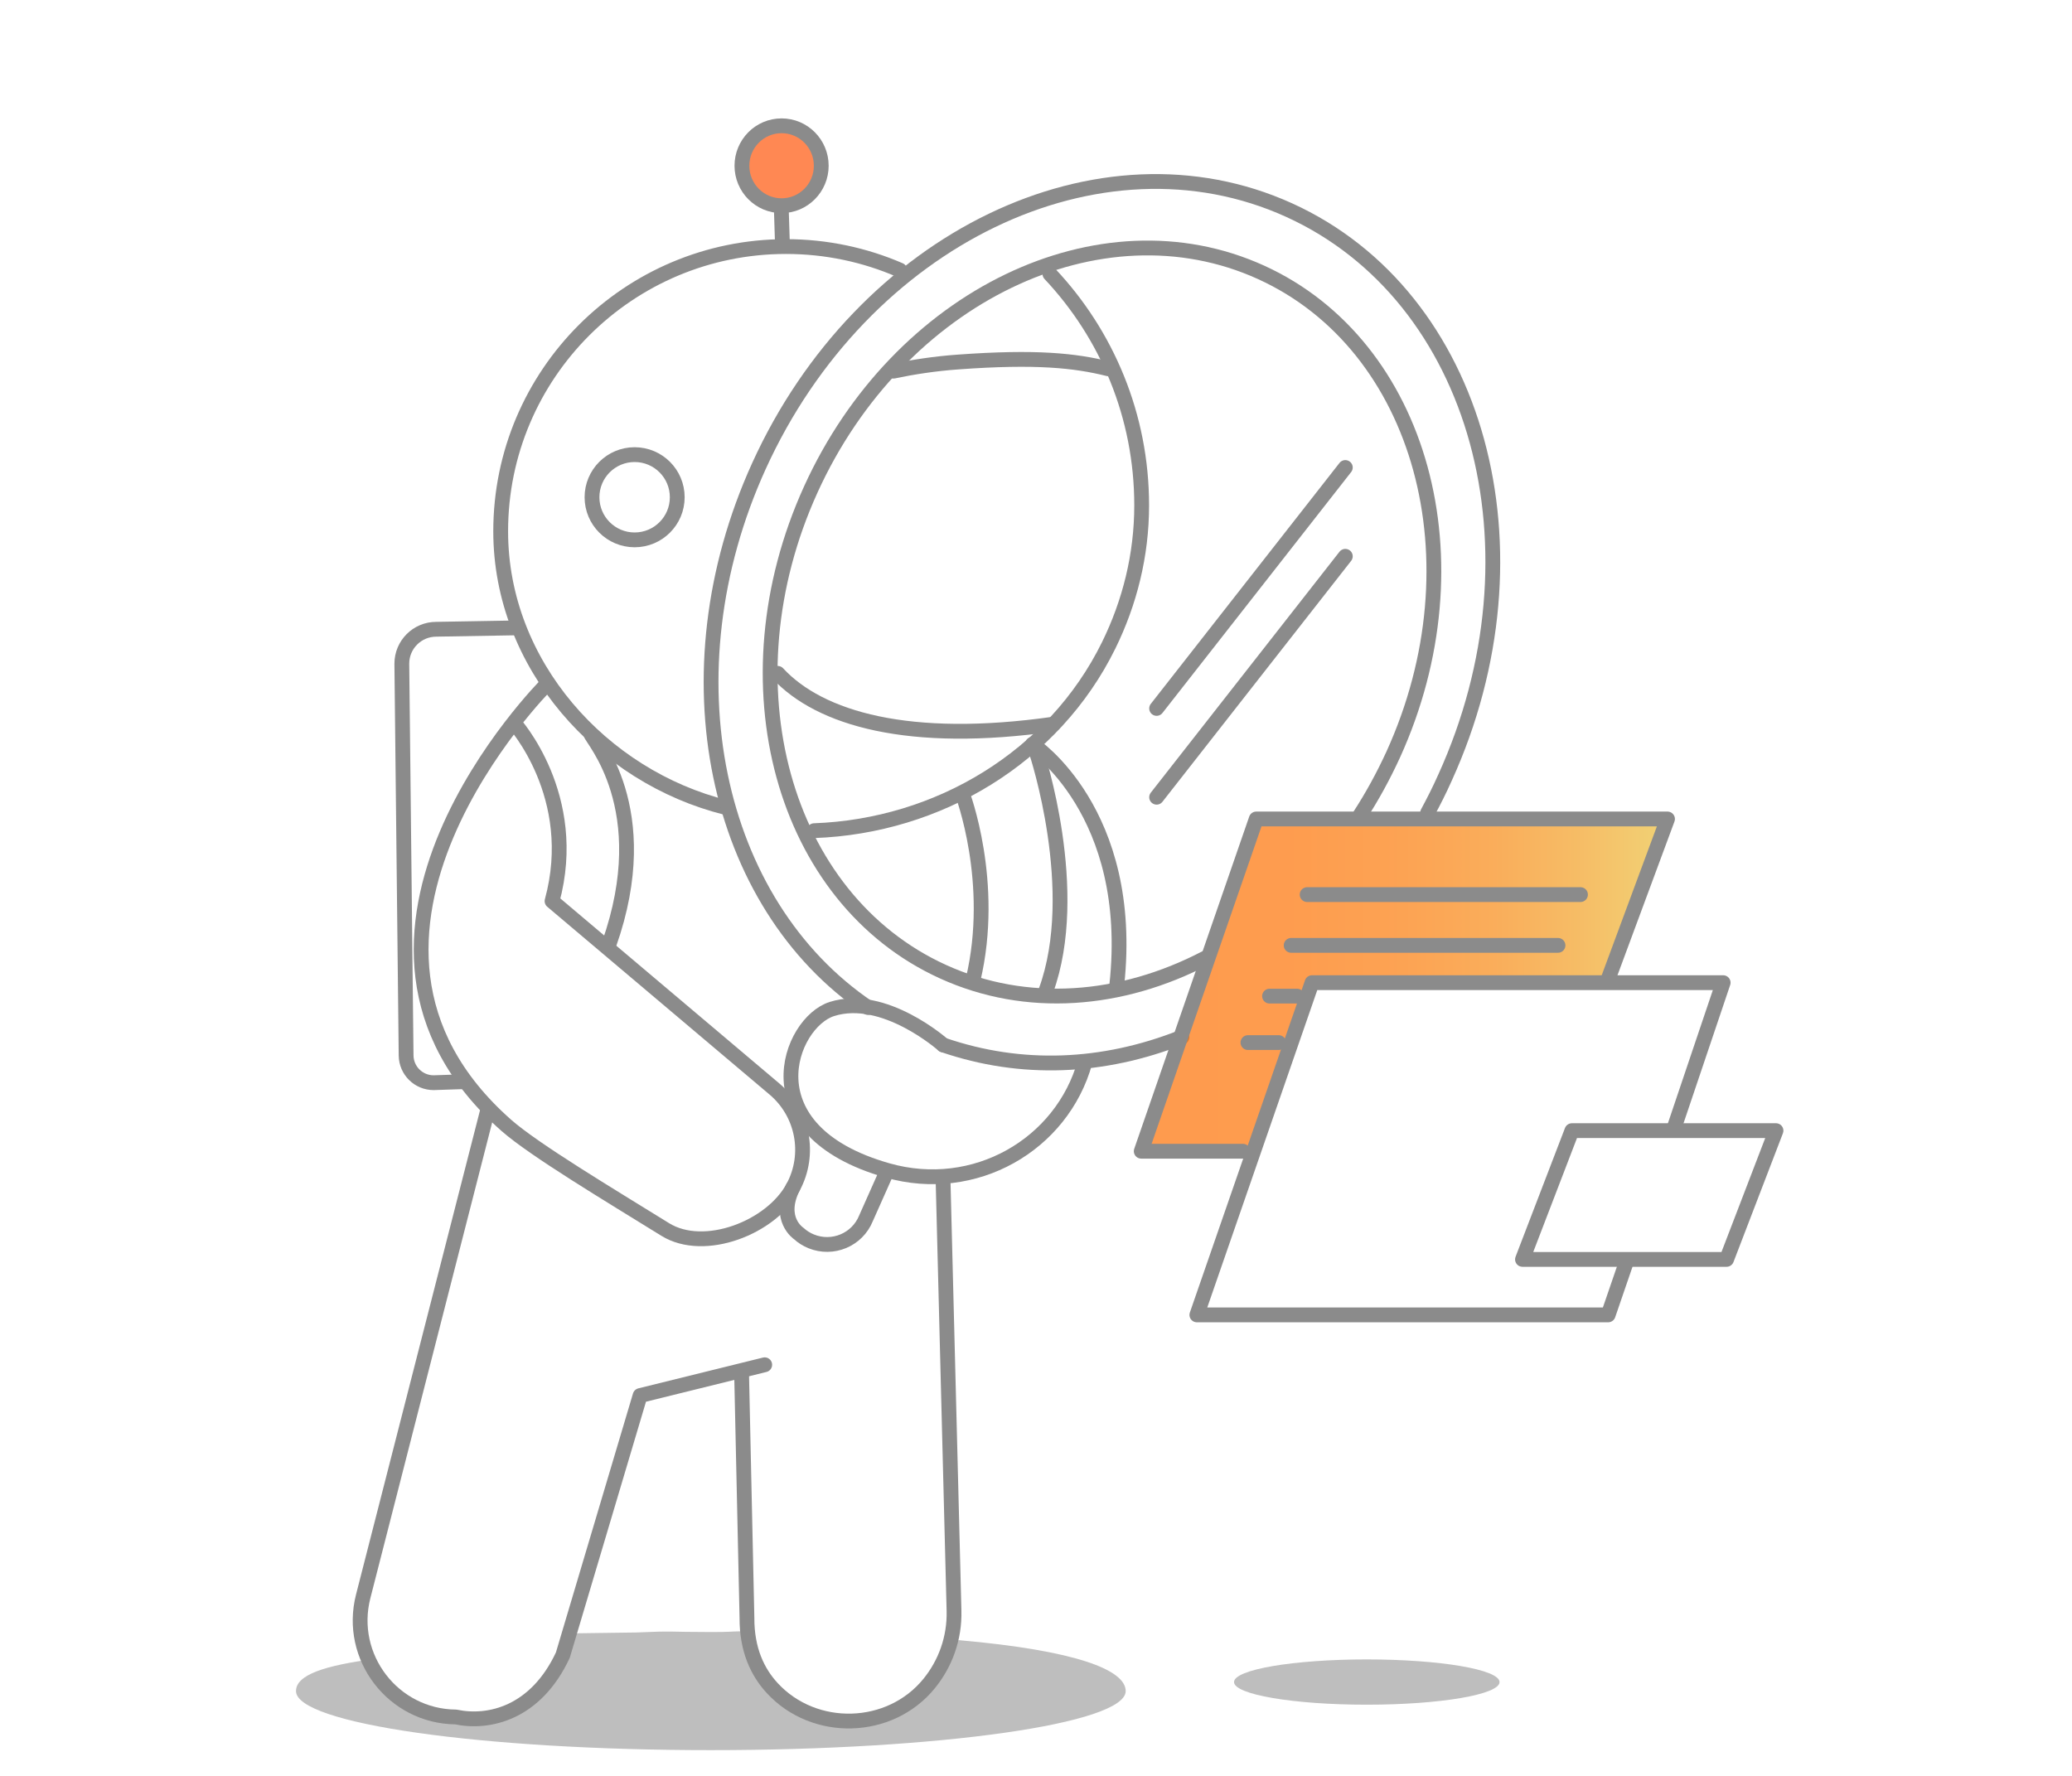<svg width="140" height="120" viewBox="0 0 140 120" fill="none" xmlns="http://www.w3.org/2000/svg">
<path opacity="0.3" d="M42.99 110.31C45.68 110.19 45.05 110.28 48.03 110.28C49.47 110.28 49.02 110.25 50.4 110.22C51.04 110.2 50.54 114.25 53.7 115.52C55.35 116.18 55.02 116.66 57.94 116.42C59.79 116.27 61.27 114.87 62.22 114.37C62.87 114.03 64.09 110.76 64.8 110.83C72.73 111.53 76.06 112.84 76.06 114.27C76.06 116.47 63.51 118.26 48.02 118.26C32.53 118.26 20 116.47 20 114.27C20 113.17 21.93 112.54 25.36 112.09C25.36 112.09 26.7 117.37 34.64 115.33C42.58 113.29 34.64 115.33 34.64 115.33C34.64 115.33 37.88 113.74 38.58 110.37C39.28 107 38.58 110.37 38.58 110.37L42.99 110.31Z" fill="#262626"/>
<path d="M49.07 54.57C40.68 52.49 33.83 44.92 33.83 35.9C33.83 25.28 42.46 16.66 53.11 16.66C55.84 16.66 58.45 17.23 60.8 18.25" stroke="#8B8B8B" stroke-miterlimit="10" stroke-linecap="round" stroke-linejoin="round"/>
<path d="M32.94 75.06L24.54 107.87C23.49 111.97 26.56 115.98 30.8 116.02C33.04 116.49 36.2 115.76 38.03 111.84L43.25 94.3L51.67 92.22" stroke="#8B8B8B" stroke-miterlimit="10" stroke-linecap="round" stroke-linejoin="round"/>
<path d="M63.72 79.72L64.46 108.83C64.51 110.7 63.87 112.42 62.78 113.76C60.13 117.02 55.02 117.15 52.18 114.07C51.19 113 50.46 111.48 50.47 109.33L50.11 92.91" stroke="#8B8B8B" stroke-miterlimit="10" stroke-linecap="round" stroke-linejoin="round"/>
<path d="M34.71 42.43L29.48 42.52C28.19 42.52 27.15 43.56 27.15 44.85L27.44 71.32C27.45 72.34 28.28 73.16 29.3 73.16L31.38 73.09" stroke="#8B8B8B" stroke-miterlimit="10" stroke-linecap="round" stroke-linejoin="round"/>
<path d="M42.88 36.48C44.471 36.48 45.76 35.191 45.76 33.6C45.76 32.009 44.471 30.72 42.88 30.72C41.289 30.72 40 32.009 40 33.6C40 35.191 41.289 36.48 42.88 36.48Z" stroke="#8B8B8B" stroke-miterlimit="10" stroke-linecap="round" stroke-linejoin="round"/>
<path d="M52.79 14.06L52.87 16.57" stroke="#8B8B8B" stroke-miterlimit="10" stroke-linecap="round" stroke-linejoin="round"/>
<path d="M52.81 13.9C54.29 13.9 55.49 12.691 55.49 11.2C55.49 9.709 54.29 8.5 52.81 8.5C51.33 8.5 50.13 9.709 50.13 11.2C50.13 12.691 51.33 13.9 52.81 13.9Z" fill="#FF8853"/>
<path d="M52.81 13.9C54.29 13.9 55.49 12.691 55.49 11.2C55.49 9.709 54.29 8.5 52.81 8.5C51.33 8.5 50.13 9.709 50.13 11.2C50.13 12.691 51.33 13.9 52.81 13.9Z" stroke="#8B8B8B" stroke-miterlimit="10" stroke-linecap="round" stroke-linejoin="round"/>
<path d="M81.44 64.74C75.77 67.69 69.37 68.23 63.72 65.66C52.85 60.72 48.85 46.13 54.78 33.08C60.71 20.03 74.33 13.46 85.2 18.4C96.07 23.34 100.07 37.93 94.14 50.98C93.47 52.44 92.71 53.83 91.87 55.12" stroke="#8B8B8B" stroke-miterlimit="10" stroke-linecap="round" stroke-linejoin="round"/>
<path d="M96.46 54.92C96.87 54.16 97.27 53.37 97.63 52.56C104.62 37.2 99.91 20.02 87.11 14.2C74.31 8.38 58.27 16.12 51.28 31.49C44.9 45.52 48.27 61.05 58.65 68.08" stroke="#8B8B8B" stroke-miterlimit="10" stroke-linecap="round" stroke-linejoin="round"/>
<path d="M63.73 70.61C69.01 72.42 74.53 72.19 79.86 70.08" stroke="#8B8B8B" stroke-miterlimit="10" stroke-linecap="round" stroke-linejoin="round"/>
<path d="M59.77 79.5L58.51 82.33C57.92 83.78 56.26 84.47 54.81 83.88C54.49 83.75 54.21 83.57 53.97 83.35C53.97 83.35 52.5 82.39 53.58 80.23" stroke="#8B8B8B" stroke-miterlimit="10" stroke-linecap="round" stroke-linejoin="round"/>
<path d="M63.73 70.61C63.73 70.61 59.74 67.06 56.21 68.18C53.34 69.09 50.46 76.39 59.97 79.09C65.84 80.76 71.75 77.37 73.31 71.77" stroke="#8B8B8B" stroke-miterlimit="10" stroke-linecap="round" stroke-linejoin="round"/>
<path d="M34.72 48.83C34.72 48.83 39.24 53.79 37.3 60.89L52.32 73.58C54.26 75.22 54.79 77.99 53.59 80.22C52.12 82.96 47.59 84.71 44.95 83.08C41.14 80.72 36.11 77.71 34.22 76.05C19.82 63.36 36.93 46.25 36.93 46.25" stroke="#8B8B8B" stroke-miterlimit="10" stroke-linecap="round" stroke-linejoin="round"/>
<path d="M39.92 49.58C39.91 49.89 44.41 54.58 41.15 63.81" stroke="#8B8B8B" stroke-miterlimit="10" stroke-linecap="round" stroke-linejoin="round"/>
<path d="M70.94 18.51C74.79 22.6 77.14 28.1 77.14 34.15C77.14 37.51 76.33 40.72 74.91 43.61C71.2 51.15 63.41 55.83 55.01 56.13" stroke="#8B8B8B" stroke-miterlimit="10" stroke-linecap="round" stroke-linejoin="round"/>
<path d="M75.46 66.55C76.72 54.84 69.76 50.29 69.76 50.29" stroke="#8B8B8B" stroke-miterlimit="10" stroke-linecap="round" stroke-linejoin="round"/>
<path d="M70.04 50.86C70.04 50.86 73.14 60.2 70.67 66.95" stroke="#8B8B8B" stroke-miterlimit="10" stroke-linecap="round" stroke-linejoin="round"/>
<path d="M65.02 53.61C65.02 53.61 67.31 59.61 65.75 66.2" stroke="#8B8B8B" stroke-miterlimit="10" stroke-linecap="round" stroke-linejoin="round"/>
<path d="M52.55 45.5C55.39 48.57 61.44 50.32 71.19 48.93" stroke="#8B8B8B" stroke-miterlimit="10" stroke-linecap="round" stroke-linejoin="round"/>
<path d="M74.88 24.92C72.63 24.36 69.99 24.08 64.76 24.46C63.18 24.57 61.64 24.81 60.37 25.08" stroke="#8B8B8B" stroke-miterlimit="10" stroke-linecap="round" stroke-linejoin="round"/>
<path opacity="0.7" d="M101.75 66.23L88.67 66.17L84.52 77.87L76.79 77.68L84.88 55.34H112.67L108.77 66.17L101.75 66.23Z" fill="url(#paint0_linear_996_278)"/>
<path d="M83.98 77.79H77.11L84.88 55.34H112.67L108.63 66.24" stroke="#8B8B8B" stroke-miterlimit="10" stroke-linecap="round" stroke-linejoin="round"/>
<path d="M109.93 85.15L108.66 88.85H80.87L88.65 66.4H116.43L113.13 76.18" stroke="#8B8B8B" stroke-miterlimit="10" stroke-linecap="round" stroke-linejoin="round"/>
<path d="M116.66 85.1H102.87L106.21 76.4H120L116.66 85.1Z" stroke="#8B8B8B" stroke-miterlimit="10" stroke-linecap="round" stroke-linejoin="round"/>
<path d="M88.32 60.45H106.79" stroke="#8B8B8B" stroke-miterlimit="10" stroke-linecap="round" stroke-linejoin="round"/>
<path d="M87.24 63.88H105.27" stroke="#8B8B8B" stroke-miterlimit="10" stroke-linecap="round" stroke-linejoin="round"/>
<path d="M85.78 67.31H87.64" stroke="#8B8B8B" stroke-miterlimit="10" stroke-linecap="round" stroke-linejoin="round"/>
<path d="M84.32 70.45H86.4" stroke="#8B8B8B" stroke-miterlimit="10" stroke-linecap="round" stroke-linejoin="round"/>
<path d="M90.9 31.59L78.15 47.87" stroke="#8B8B8B" stroke-miterlimit="10" stroke-linecap="round" stroke-linejoin="round"/>
<path d="M90.9 37.59L78.15 53.87" stroke="#8B8B8B" stroke-miterlimit="10" stroke-linecap="round" stroke-linejoin="round"/>
<path opacity="0.3" d="M92.35 115.19C97.304 115.19 101.32 114.505 101.32 113.66C101.32 112.815 97.304 112.13 92.35 112.13C87.396 112.13 83.38 112.815 83.38 113.66C83.38 114.505 87.396 115.19 92.35 115.19Z" fill="#262626"/>
<defs>
<linearGradient id="paint0_linear_996_278" x1="76.785" y1="66.606" x2="112.668" y2="66.606" gradientUnits="userSpaceOnUse">
<stop stop-color="#FF7002"/>
<stop offset="0.296" stop-color="#FE7304"/>
<stop offset="0.5" stop-color="#FC7C0A"/>
<stop offset="0.676" stop-color="#F88B15"/>
<stop offset="0.836" stop-color="#F3A125"/>
<stop offset="0.985" stop-color="#ECBD39"/>
<stop offset="1" stop-color="#EBC03B"/>
</linearGradient>
</defs>
</svg>

